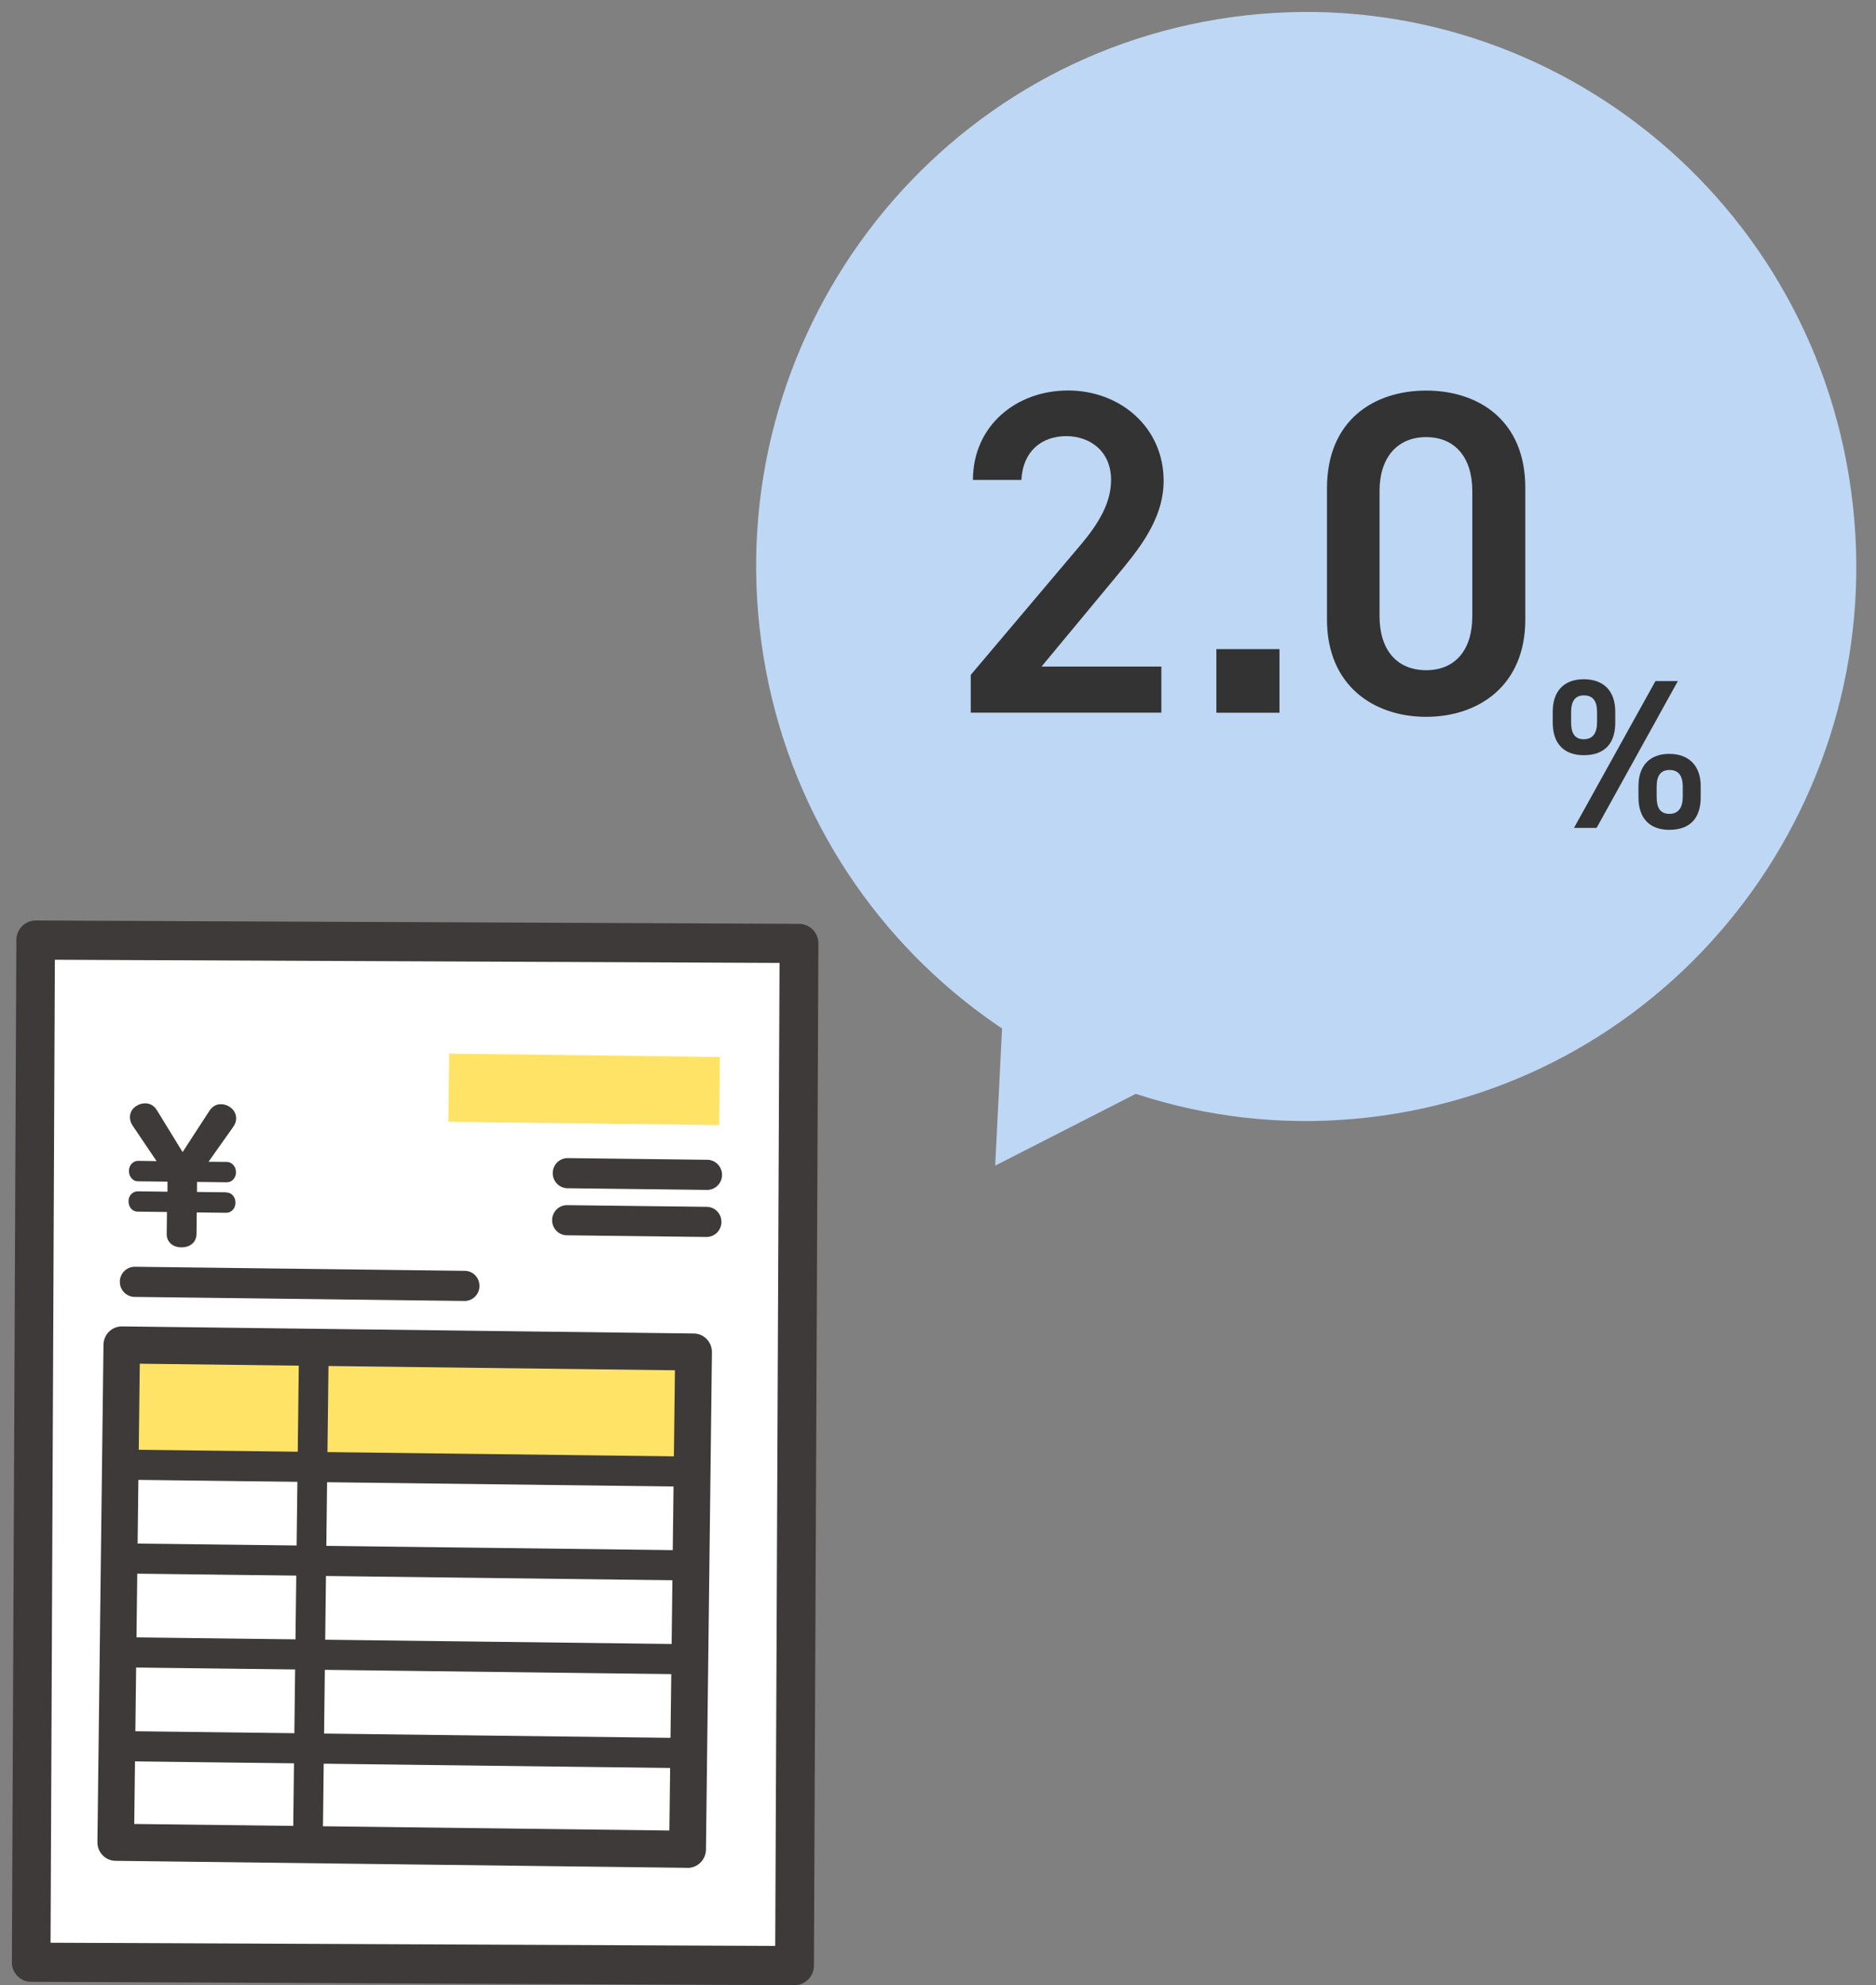 <svg width="156" height="165" viewBox="0 0 156 165" fill="none" xmlns="http://www.w3.org/2000/svg">
<rect x="0" y="0" width="156" height="165" fill="#808080" stroke="none"/>
<path d="M66.446 78.415L2.961 78.135L2.596 163.092L66.081 163.372L66.446 78.415Z" fill="white"/>
<path d="M2.574 164.72C1.689 164.713 0.98 163.976 0.987 163.085L1.36 78.128C1.36 77.694 1.536 77.281 1.835 76.979C2.142 76.677 2.552 76.5 2.976 76.507L66.453 76.787C66.885 76.795 67.287 76.964 67.587 77.266C67.886 77.576 68.054 77.988 68.054 78.423L67.682 163.379C67.682 164.278 66.951 165 66.066 165L2.581 164.72H2.566H2.574ZM4.562 79.771L4.204 161.472L64.465 161.737L64.823 80.036L4.562 79.771Z" fill="#3E3A39"/>
<path d="M18.825 99.1L16.383 99.071V98.238L18.84 98.268C19.015 98.268 19.169 98.224 19.3 98.121C19.505 97.958 19.622 97.723 19.622 97.443C19.622 97.185 19.542 96.971 19.366 96.787C19.227 96.655 19.052 96.581 18.862 96.573L17.341 96.559L19.403 93.649C19.556 93.428 19.637 93.2 19.637 92.957C19.637 92.625 19.505 92.338 19.242 92.109C19.001 91.896 18.708 91.785 18.372 91.778C17.977 91.778 17.648 91.962 17.407 92.338L15.184 95.756L13.05 92.279C12.816 91.903 12.48 91.704 12.078 91.704C11.814 91.704 11.558 91.778 11.325 91.933C10.988 92.146 10.805 92.471 10.805 92.868C10.805 93.104 10.879 93.332 11.025 93.553L13.021 96.507L11.5 96.485C11.361 96.485 11.237 96.515 11.12 96.588C10.864 96.743 10.725 97.001 10.725 97.332C10.725 97.575 10.798 97.789 10.959 97.958C11.091 98.106 11.273 98.187 11.485 98.187L13.927 98.216V99.049L11.471 99.019C11.31 99.019 11.164 99.063 11.047 99.144C10.813 99.299 10.688 99.542 10.688 99.844C10.688 100.102 10.769 100.316 10.937 100.5C11.076 100.632 11.251 100.706 11.441 100.706L13.883 100.736L13.861 102.57C13.861 102.776 13.905 102.96 14 103.122C14.22 103.483 14.585 103.667 15.075 103.675C15.484 103.675 15.813 103.557 16.062 103.306C16.237 103.115 16.332 102.879 16.34 102.607L16.361 100.772L18.803 100.802C18.942 100.802 19.066 100.772 19.183 100.699C19.439 100.544 19.578 100.286 19.578 99.962C19.578 99.689 19.483 99.461 19.3 99.299C19.169 99.174 19.008 99.115 18.818 99.115L18.825 99.1Z" fill="#3E3A39"/>
<path d="M59.867 87.852L37.35 87.572L37.284 93.237L59.801 93.516L59.867 87.844V87.852Z" fill="#FFE366"/>
<path d="M56.672 112.36L10.133 111.785L10.016 121.73L56.555 122.304L56.672 112.36Z" fill="#FFE366"/>
<path d="M57.155 155.247L9.607 154.665C8.766 154.658 8.086 153.958 8.101 153.103L8.605 111.771C8.613 110.916 9.307 110.238 10.148 110.246L57.696 110.835C58.536 110.842 59.209 111.542 59.202 112.397L58.705 153.73C58.697 154.577 58.003 155.262 57.162 155.254L57.155 155.247ZM11.164 151.601L55.663 152.146L56.124 113.892L11.624 113.347L11.164 151.601Z" fill="#3E3A39"/>
<path d="M58.792 98.901L47.183 98.761C46.503 98.754 45.955 98.187 45.962 97.495C45.969 96.802 46.532 96.249 47.212 96.257L58.821 96.397C59.501 96.404 60.049 96.972 60.042 97.664C60.035 98.356 59.472 98.909 58.792 98.901Z" fill="#3E3A39"/>
<path d="M58.741 102.813L47.132 102.673C46.452 102.666 45.904 102.099 45.911 101.406C45.919 100.714 46.481 100.161 47.161 100.169L58.77 100.308C59.458 100.316 59.999 100.883 59.991 101.576C59.984 102.268 59.421 102.82 58.741 102.813Z" fill="#3E3A39"/>
<path d="M38.622 108.132L11.186 107.793C10.506 107.785 9.958 107.218 9.965 106.526C9.972 105.833 10.535 105.281 11.215 105.288L38.651 105.627C39.331 105.627 39.88 106.202 39.872 106.894C39.865 107.586 39.302 108.139 38.622 108.132Z" fill="#3E3A39"/>
<path d="M56.533 123.557L10.981 122.997C10.301 122.989 9.753 122.422 9.76 121.73C9.767 121.037 10.33 120.485 11.01 120.492L56.562 121.052C57.242 121.059 57.79 121.627 57.783 122.319C57.776 123.012 57.213 123.564 56.533 123.557Z" fill="#3E3A39"/>
<path d="M56.438 131.35L10.886 130.791C10.206 130.783 9.658 130.216 9.665 129.524C9.672 128.831 10.235 128.279 10.915 128.286L56.467 128.846C57.147 128.853 57.696 129.42 57.688 130.113C57.681 130.805 57.118 131.358 56.438 131.343V131.35Z" fill="#3E3A39"/>
<path d="M56.343 139.151L10.791 138.592C10.111 138.584 9.563 138.017 9.57 137.325C9.578 136.632 10.141 136.08 10.82 136.087L56.373 136.647C57.053 136.654 57.601 137.221 57.593 137.914C57.586 138.606 57.023 139.159 56.343 139.151Z" fill="#3E3A39"/>
<path d="M56.248 146.952L10.695 146.393C10.016 146.385 9.467 145.818 9.475 145.126C9.482 144.433 10.045 143.881 10.725 143.888L56.277 144.448C56.957 144.448 57.505 145.022 57.498 145.715C57.49 146.407 56.928 146.96 56.248 146.952Z" fill="#3E3A39"/>
<path d="M25.587 154.569C24.9 154.562 24.359 153.995 24.366 153.302L24.856 112.654C24.863 111.962 25.426 111.409 26.106 111.417C26.786 111.424 27.334 111.991 27.327 112.684L26.837 153.339C26.83 154.031 26.267 154.584 25.587 154.577V154.569Z" fill="#3E3A39"/>
<path d="M102.384 1.429C77.36 4.899 59.866 28.154 63.309 53.37C66.753 78.585 89.832 96.213 114.856 92.743C139.88 89.273 157.374 66.018 153.931 40.803C150.488 15.587 127.408 -2.04 102.384 1.429Z" fill="#BED7F4"/>
<path d="M82.756 96.883L84.167 68.618L107.809 84.095L82.756 96.883Z" fill="#BED7F4"/>
<path d="M126.838 51.498C126.838 56.979 122.964 59.579 118.592 59.579C114.22 59.579 110.346 56.972 110.346 51.498V40.581C110.346 34.953 114.22 32.464 118.592 32.464C122.964 32.464 126.838 34.953 126.838 40.545V51.498ZM122.43 40.81C122.43 37.974 120.946 36.331 118.592 36.331C116.238 36.331 114.717 37.981 114.717 40.81V51.226C114.717 54.062 116.201 55.705 118.592 55.705C120.983 55.705 122.43 54.054 122.43 51.226V40.81Z" fill="#333333"/>
<path d="M106.397 53.951V59.24H101.148V53.951H106.397Z" fill="#333333"/>
<path d="M96.573 55.403V59.233H80.724V56.095L89.73 45.443C91.441 43.454 92.391 41.731 92.391 39.889C92.391 37.473 90.608 36.25 88.663 36.25C86.609 36.25 85.052 37.517 84.934 39.889H80.906C80.906 35.41 84.481 32.456 88.816 32.456C93.152 32.456 96.763 35.521 96.763 39.963C96.763 43.292 94.482 45.9 92.808 47.933L86.609 55.403H96.566H96.573Z" fill="#333333"/>
<path d="M137.665 56.611H139.522L132.767 68.809H130.888L137.658 56.611H137.665ZM141.423 65.347V66.268C141.423 67.859 140.67 68.972 138.806 68.972C137.153 68.972 136.247 67.984 136.247 66.268V65.347C136.247 63.631 137.197 62.659 138.806 62.659C140.414 62.659 141.423 63.616 141.423 65.347ZM138.828 67.646C139.581 67.646 139.931 67.1 139.931 66.246V65.377C139.931 64.441 139.544 63.999 138.828 63.999C138.111 63.999 137.76 64.456 137.76 65.377V66.246C137.76 67.115 138.038 67.646 138.828 67.646ZM134.317 59.145V60.066C134.317 61.657 133.564 62.769 131.7 62.769C130.033 62.769 129.119 61.782 129.119 60.066V59.145C129.119 57.428 130.07 56.456 131.7 56.456C133.33 56.456 134.317 57.414 134.317 59.145ZM131.7 61.443C132.475 61.443 132.804 60.898 132.804 60.044V59.174C132.804 58.239 132.438 57.797 131.7 57.797C131.013 57.797 130.647 58.254 130.647 59.174V60.044C130.647 60.913 130.925 61.443 131.7 61.443Z" fill="#333333"/>
</svg>
